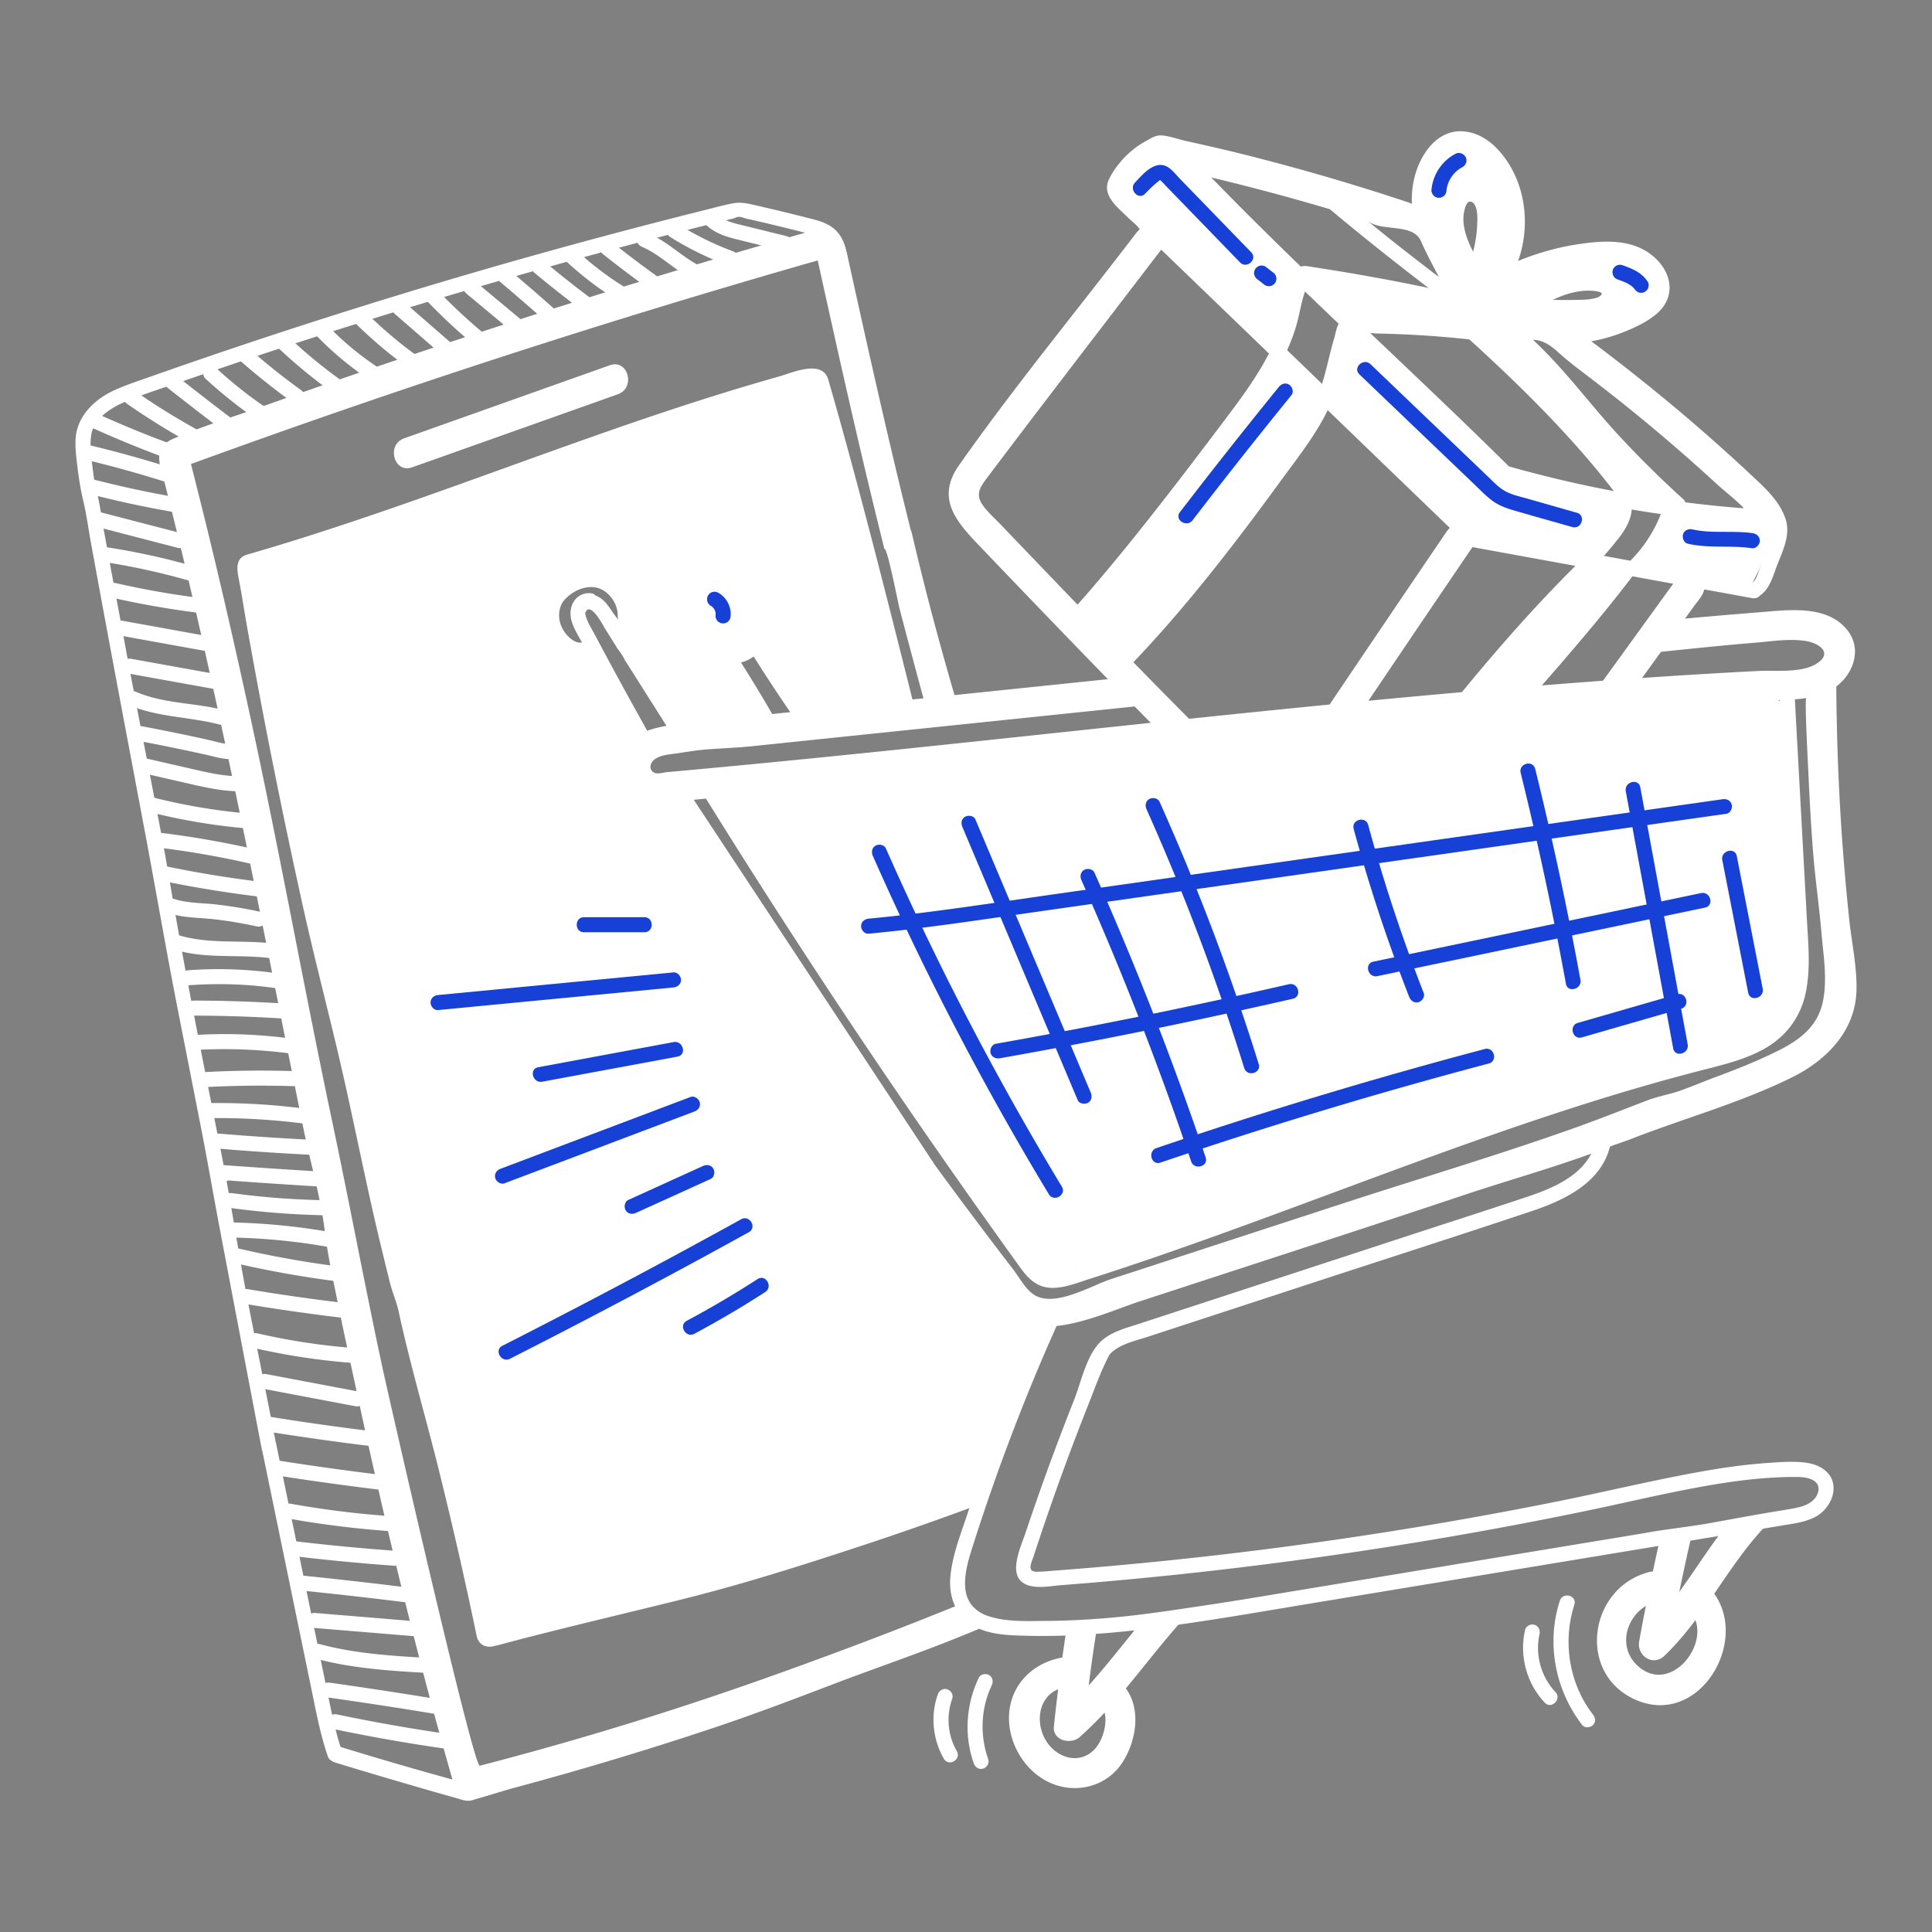<svg xmlns="http://www.w3.org/2000/svg" version="1.1" xmlns:xlink="http://www.w3.org/1999/xlink" width="512" height="512" x="0" y="0" viewBox="0 0 512 512" style="enable-background:new 0 0 512 512" xml:space="preserve" fill-rule="evenodd" class=""><rect x="0" y="0" width="512" height="512" fill="#808080" stroke="none"/><g><g fill-rule="nonzero"><path fill="#ffffff" d="M161.614 96.794c-18.168 6.453-36.337 12.905-54.505 19.359-4.802 1.705-2.733 9.41 2.12 7.687l54.504-19.358c4.801-1.706 2.733-9.411-2.119-7.688z" opacity="1" data-original="#09090a" class=""></path><path d="M194.27 66.603c-5.12-1.889-10.015-4.329-14.637-7.23-.912-.572-2.197-.194-2.727.714-.56.957-.2 2.154.714 2.727 4.916 3.086 10.148 5.626 15.591 7.633 1.01.373 2.183-.417 2.452-1.391.305-1.113-.378-2.078-1.393-2.453zM185.502 70.483c-2.472-1.24-4.673-2.915-6.895-4.544-2.311-1.695-4.655-3.236-7.314-4.33-.995-.41-2.191.443-2.451 1.391-.315 1.145.391 2.041 1.391 2.453a23.425 23.425 0 0 1 3.204 1.734c1.146.728 2.246 1.525 3.34 2.328 2.16 1.587 4.309 3.204 6.712 4.41.962.483 2.16.256 2.727-.715.517-.884.251-2.242-.714-2.727zM175.168 73.951a283.942 283.942 0 0 1-12.577-9.442c-.842-.669-1.997-.821-2.819 0-.695.696-.846 2.146 0 2.819a303.51 303.51 0 0 0 13.383 10.064c.879.624 2.218.157 2.727-.714.585-1 .167-2.103-.714-2.727zM165.099 75.813a80.918 80.918 0 0 1-12.218-9.369c-.764-.71-2.072-.814-2.819 0-.708.77-.816 2.061 0 2.819a87.963 87.963 0 0 0 13.025 9.992c.885.555 2.235.216 2.728-.715.517-.981.228-2.134-.716-2.727zM156.703 79.151a299.2 299.2 0 0 1-12.282-9.7c-.801-.665-2.045-.842-2.82 0-.675.736-.856 2.107 0 2.819a322.764 322.764 0 0 0 13.09 10.323c.838.627 2.263.163 2.727-.715.552-1.046.18-2.058-.715-2.727zM147.349 82.263a549.746 549.746 0 0 0-11.933-10.333c-.797-.671-2.049-.84-2.819 0-.679.74-.852 2.102 0 2.818a557.797 557.797 0 0 1 11.934 10.333c.778.692 2.062.824 2.818 0 .696-.759.832-2.078 0-2.818zM138.255 84.84l-11.916-9.924c-.8-.666-2.045-.842-2.82 0-.674.736-.855 2.106 0 2.819l11.917 9.924c.8.666 2.046.842 2.819 0 .676-.737.855-2.106 0-2.819zM128.688 88.751a146.328 146.328 0 0 1-12.548-11.642c-.723-.754-2.101-.782-2.819 0-.743.81-.771 2.015 0 2.818a146.18 146.18 0 0 0 12.548 11.643c.804.662 2.043.845 2.819 0 .672-.732.859-2.11 0-2.819zM120.43 91.267a2.6 2.6 0 0 0-1.04-.519l-.073-.063-.788-.685-1.573-1.368c-1.083-.94-2.165-1.88-3.247-2.822-2.132-1.851-4.262-3.704-6.395-5.557-.812-.705-2.02-.799-2.818 0-.721.722-.817 2.11 0 2.819l8.165 7.096 4.034 3.507c.849.737 1.691 1.501 2.909 1.144 1.456-.423 2.085-2.538.826-3.552zM109.616 93.641c-4.229-3.111-8.377-6.652-12.22-10.404-.747-.729-2.085-.8-2.819 0-.723.787-.797 2.04 0 2.819a122.579 122.579 0 0 0 13.027 11.027c.843.62 2.26.168 2.726-.715.551-1.039.186-2.065-.714-2.727zM99.555 96.956A78.843 78.843 0 0 1 86.6 86.039c-.747-.777-2.069-.751-2.819 0-.777.776-.748 2.04 0 2.819a83.892 83.892 0 0 0 13.763 11.539c.893.603 2.208.174 2.727-.714.573-.98.181-2.125-.716-2.727zM91.312 101.435A132.77 132.77 0 0 1 76.76 89.576c-.784-.738-2.04-.778-2.818 0-.745.744-.788 2.079 0 2.818A139.625 139.625 0 0 0 89.3 104.877c.882.619 2.217.159 2.728-.715.582-.996.167-2.107-.716-2.727zM79.736 103.343a176.143 176.143 0 0 1-13.519-10.788c-.807-.711-2.024-.795-2.819 0-.725.725-.811 2.104 0 2.819a186.27 186.27 0 0 0 14.326 11.411c.874.629 2.22.151 2.728-.716.587-1.003.16-2.095-.716-2.726zM71.088 108.432a112.204 112.204 0 0 1-13.83-10.923c-.79-.73-2.037-.782-2.819 0-.739.74-.792 2.085 0 2.818a118.782 118.782 0 0 0 14.637 11.547c.895.599 2.207.173 2.728-.716.572-.977.181-2.125-.716-2.726zM208.398 62.56l-10.96-2.695c-2.716-.668-5.721-1.23-7.734-3.33-1.778-1.856-4.594.966-2.819 2.818 2.326 2.428 5.569 3.388 8.738 4.17 3.904.965 7.81 1.921 11.715 2.879 2.492.614 3.554-3.23 1.06-3.842zM61.792 111.215a954.614 954.614 0 0 1-14.565-11.267c-.844-.665-1.995-.822-2.818 0-.692.694-.85 2.15 0 2.82a1014.989 1014.989 0 0 0 15.371 11.889c.858.651 2.229.136 2.727-.715.598-1.022.146-2.074-.715-2.727zM51.953 113.704a186.753 186.753 0 0 1-16.209-10.086c-.884-.615-2.213-.162-2.726.715-.581.992-.172 2.111.714 2.726a186.672 186.672 0 0 0 16.209 10.087c2.246 1.243 4.259-2.199 2.012-3.442zM45.84 117.85a281.647 281.647 0 0 1-19.869-8.117c-.978-.444-2.144-.281-2.726.715-.501.856-.27 2.28.714 2.728a295.833 295.833 0 0 0 20.822 8.518c1.011.369 2.182-.415 2.452-1.392.304-1.11-.377-2.081-1.393-2.452zM45.587 124.083a297.3 297.3 0 0 0-22.055-6.143c-2.494-.592-3.559 3.251-1.059 3.844a298.686 298.686 0 0 1 22.055 6.143c2.449.785 3.497-3.063 1.059-3.844zM46.674 131.789a282.831 282.831 0 0 1-21.26-4.561c-2.488-.635-3.548 3.209-1.06 3.843a282.256 282.256 0 0 0 21.261 4.561c1.059.186 2.146-.284 2.451-1.391.264-.962-.326-2.265-1.392-2.452zM48.118 141.332l-20.977-5.45c-2.484-.644-3.545 3.2-1.059 3.845l20.977 5.448c2.484.645 3.545-3.198 1.059-3.843zM51.22 150.044a184.846 184.846 0 0 0-23.253-5.061c-1.063-.161-2.143.267-2.452 1.392-.259.942.321 2.29 1.392 2.451a184.865 184.865 0 0 1 23.254 5.062c2.47.707 3.525-3.138 1.059-3.844zM53.177 158.488c-7.6-.94-15.146-2.284-22.611-3.985-2.497-.57-3.565 3.273-1.059 3.843a237.334 237.334 0 0 0 23.67 4.128c1.07.133 1.993-1.011 1.993-1.993 0-1.187-.92-1.86-1.993-1.993zM56.908 168.928l-24.75-4.476c-1.058-.191-2.15.289-2.452 1.392-.265.966.328 2.26 1.392 2.452l24.751 4.476c1.059.192 2.148-.289 2.452-1.392.265-.966-.328-2.26-1.393-2.452zM58.535 178.874l-23.779-4.284c-1.059-.19-2.15.288-2.453 1.392-.265.966.327 2.261 1.392 2.453l23.781 4.283c1.058.192 2.148-.288 2.452-1.391.265-.967-.328-2.26-1.393-2.453zM60.512 188.52c-7.979-2.359-16.716-1.836-24.426-5.158-.988-.427-2.138-.293-2.728.715-.491.84-.279 2.299.716 2.727 8.095 3.488 17.019 3.088 25.379 5.56 2.464.73 3.518-3.118 1.059-3.844zM60.828 197.181c-1.91-.038-3.87-.726-5.729-1.138a539.638 539.638 0 0 0-18.148-3.699c-2.507-.466-3.582 3.375-1.059 3.845a549.072 549.072 0 0 1 18.611 3.801c2.072.462 4.191 1.134 6.325 1.177 2.566.051 2.566-3.935 0-3.986zM63.013 205.714c-4.099-.08-8.075-1.006-12.052-1.917-4.186-.957-8.37-1.916-12.556-2.875-2.497-.571-3.563 3.272-1.059 3.845 4.346.996 8.692 1.992 13.038 2.986 4.158.951 8.346 1.865 12.629 1.947 2.566.05 2.566-3.936 0-3.986zM65.036 215.519a155.188 155.188 0 0 1-24.646-4.237c-2.487-.636-3.548 3.209-1.06 3.844a161.8 161.8 0 0 0 25.706 4.38c1.074.095 1.993-.985 1.993-1.993 0-1.158-.916-1.897-1.993-1.994zM68.547 225.297a245.118 245.118 0 0 0-26.457-4.648c-1.07-.128-1.993 1.009-1.993 1.993 0 1.184.92 1.864 1.993 1.994a235.562 235.562 0 0 1 25.398 4.504c2.495.583 3.56-3.258 1.059-3.843zM68.634 233.63a301.22 301.22 0 0 1-24.814-4.088c-2.503-.519-3.574 3.323-1.06 3.844a313.321 313.321 0 0 0 25.874 4.23c1.07.131 1.993-1.009 1.993-1.993 0-1.184-.92-1.862-1.993-1.993zM69.13 241.672a118.42 118.42 0 0 0-11.777-1.973c-3.674-.43-7.543-.308-11.095-1.427-2.453-.773-3.502 3.075-1.061 3.844 3.623 1.141 7.538 1.062 11.284 1.471 3.896.425 7.762 1.086 11.59 1.929 2.499.551 3.568-3.291 1.059-3.844zM88.739 335.502a262.335 262.335 0 0 1-25.387-4.606c-2.496-.579-3.562 3.264-1.06 3.843a272.508 272.508 0 0 0 26.447 4.75c1.07.139 1.994-1.016 1.994-1.993 0-1.192-.921-1.853-1.994-1.994zM91.333 345.314a528.985 528.985 0 0 1-25.59-3.661c-1.061-.178-2.147.28-2.452 1.393-.263.956.325 2.273 1.392 2.452a552.329 552.329 0 0 0 26.65 3.803c1.072.126 1.993-1.007 1.993-1.993 0-1.183-.919-1.866-1.993-1.994zM93.163 357.189a170.426 170.426 0 0 1-24.973-3.841c-2.497-.576-3.563 3.268-1.06 3.844a177.68 177.68 0 0 0 26.033 3.983c2.559.2 2.546-3.788 0-3.986zM95.283 368.826l-24.714-4.674c-2.507-.476-3.582 3.366-1.06 3.843 8.238 1.557 16.476 3.117 24.715 4.675 2.507.474 3.581-3.367 1.059-3.844zM99.188 379.359a705.426 705.426 0 0 1-27.199-3.827c-1.062-.17-2.144.275-2.452 1.393-.261.949.323 2.281 1.392 2.452a732.378 732.378 0 0 0 28.259 3.969c1.07.129 1.993-1.009 1.993-1.994 0-1.184-.92-1.862-1.993-1.993zM100.398 390.777a753.593 753.593 0 0 1-26.219-3.653c-1.062-.167-2.144.272-2.453 1.392-.259.948.324 2.284 1.393 2.453a788.008 788.008 0 0 0 27.279 3.794c1.071.131 1.993-1.009 1.993-1.993 0-1.185-.919-1.862-1.993-1.993zM103.616 401.807a248.473 248.473 0 0 1-26.611-3.306c-1.058-.191-2.147.287-2.451 1.391-.265.966.327 2.261 1.392 2.452a258.666 258.666 0 0 0 27.67 3.449c2.561.18 2.55-3.808 0-3.986zM104.413 410.951a571.593 571.593 0 0 1-26.125-2.496c-1.07-.127-1.993 1.007-1.993 1.993 0 1.184.92 1.865 1.993 1.993a568.775 568.775 0 0 0 26.125 2.496c2.56.186 2.548-3.802 0-3.986zM109.424 420.884a1219.87 1219.87 0 0 0-30.147-3.427c-1.072-.109-1.993.993-1.993 1.993 0 1.167.918 1.884 1.993 1.993a1224.716 1224.716 0 0 1 30.147 3.428c1.069.135 1.993-1.014 1.993-1.994 0-1.189-.92-1.858-1.993-1.993zM111.26 429.753l-27.749-2.297c-2.556-.211-2.543 3.776 0 3.986l27.749 2.297c2.556.212 2.542-3.776 0-3.986zM113.508 439.375c-9.647-.551-19.336-1.132-28.71-3.645-2.48-.665-3.539 3.179-1.059 3.844 9.707 2.604 19.778 3.218 29.769 3.788 2.563.146 2.554-3.841 0-3.987zM116.607 450.401a1274.806 1274.806 0 0 0-29.169-4.47c-1.064-.15-2.14.26-2.451 1.393-.257.933.319 2.3 1.392 2.451a1270.04 1270.04 0 0 1 29.168 4.469c1.061.176 2.145-.277 2.452-1.391.262-.954-.324-2.276-1.392-2.452zM119.821 459.685a473.409 473.409 0 0 1-30.569-5.355c-2.504-.523-3.574 3.319-1.06 3.844a473.554 473.554 0 0 0 30.57 5.354c1.064.151 2.14-.26 2.451-1.391.256-.935-.32-2.301-1.392-2.452zM73.047 250.13c-8.482-1.176-17.319.232-25.605-2.267-2.462-.742-3.514 3.105-1.06 3.844 8.353 2.519 17.085 1.086 25.606 2.267 1.065.149 2.14-.258 2.452-1.391.256-.932-.319-2.304-1.393-2.453zM74.397 258.071c-8.156-1.209-16.383-1.557-24.608-.934-2.543.192-2.564 4.181 0 3.986 7.848-.593 15.76-.363 23.549.791 1.064.158 2.142-.264 2.452-1.391.258-.939-.321-2.294-1.393-2.452zM75.703 265.978a393.75 393.75 0 0 0-24.294-.817c-2.565-.007-2.569 3.98 0 3.987a393.75 393.75 0 0 1 24.294.816c2.562.165 2.551-3.821 0-3.986zM76.923 275.201a132.956 132.956 0 0 0-24.08-.99c-2.554.128-2.569 4.114 0 3.987 8.042-.4 16.097-.068 24.08.989 1.069.143 1.993-1.017 1.993-1.993 0-1.194-.921-1.851-1.993-1.993zM77.543 283.852a278.796 278.796 0 0 0-22.858.24c-2.554.132-2.569 4.119 0 3.987a278.35 278.35 0 0 1 22.858-.241c2.567.079 2.564-3.907 0-3.986zM80.997 293.839a177.66 177.66 0 0 0-24.687-1.518c-2.564.021-2.57 4.008 0 3.987 8.256-.069 16.502.438 24.687 1.517 1.07.142 1.993-1.017 1.993-1.993 0-1.194-.92-1.851-1.993-1.993zM82.841 302.068a705.768 705.768 0 0 1-24.708-1.64c-2.556-.216-2.541 3.771 0 3.986a703.346 703.346 0 0 0 24.708 1.64c2.564.126 2.557-3.861 0-3.986zM83.886 310.416a2040.28 2040.28 0 0 1-24.715-1.656c-2.065-.15-2.585 2.734-1.007 3.713l.431.268c.667.414 1.314.377 1.834.093 7.816.567 15.634 1.091 23.457 1.569 2.562.155 2.553-3.832 0-3.987zM86.321 318.076c-8.285-.142-16.566-.749-24.777-1.878-1.065-.147-2.14.258-2.452 1.392-.256.93.318 2.304 1.392 2.453 8.57 1.178 17.187 1.872 25.837 2.019 2.567.044 2.568-3.943 0-3.986zM88.678 326.722a170.824 170.824 0 0 0-26.454-2.74c-2.566-.064-2.565 3.923 0 3.987 8.523.21 17.007 1.066 25.394 2.597 2.508.457 3.584-3.384 1.06-3.844z" fill="#ffffff" opacity="1" data-original="#000000" class=""></path><path fill="#ffffff" d="M202.101 190.432c-1.067-2.377-2.863-4.856-3.916-6.913-2.139-4.178-4.828-8.033-7.149-12.108a8.301 8.301 0 0 1-1.206.095c-2.433 0-4.918-.252-7.421-.553-4.842.652-9.753.723-14.644.412 4.16 7.102 8.326 14.202 12.534 21.278.281.473.473.941.599 1.403a89.387 89.387 0 0 1 3.181-.166c6.097-.234 12.784-.043 18.76-1.286-.147-.701-.407-1.427-.738-2.162z" opacity="1" data-original="#ff9900" class=""></path><path fill="#ffffff" d="M255.175 327.561c-7.875-12.314-17.32-23.483-26.019-35.175-8.77-11.789-14.346-25.543-23.089-37.402-10.229-13.871-19.291-28.651-29.328-42.674-.096-.133-.174-.278-.257-.417-4.28-.484-7.693-4.704-7.693-8.908 0-2.485.789-4.261 2.05-5.557a4090.93 4090.93 0 0 1-12.984-22.046 7.945 7.945 0 0 1-2.898-1.028c-2.687.256-5.446-.539-7.777-2.822-1.364-1.337-2.246-2.753-2.737-4.188-1.611-2.341-2.178-5.43-.976-9.161 1.387-4.302 4.828-6.654 8.636-7.257 1.239-.834 2.761-1.383 4.567-1.503 8.96-.594 25-2.814 34.621 2.292l.125.013c4.001.551 5.973 3.363 6.327 6.584.273.589.523 1.199.723 1.857.511 1.68.441 3.369-.048 4.916 2.235 4.168 4.977 8.022 7.233 12.175 1.404 2.587 2.591 5.314 3.989 7.912.5.265.983.655 1.425 1.215.936 1.184 1.845 2.389 2.781 3.574l-.032.023c.086.1.167.203.251.305.184.086.37.171.563.219 1.691.418 4.505-.651 6.25-.879 5.76-.755 11.508-1.196 17.207-2.292.379-.446.632-.983.676-1.661.213-3.265-1.705-6.611-2.812-9.582-2.262-6.071-4.331-12.215-6.117-18.444-1.805-6.297-2.549-12.778-4.266-19.075a3307.62 3307.62 0 0 0-3.179-11.292 3289.053 3289.053 0 0 0-6.214-21.609c-.597-2.048-2.804-3.389-4.903-2.783a1851.74 1851.74 0 0 0-139.842 46.448c-1.477.557-2.295 1.685-2.578 2.923-1.392.814-2.399 2.342-2.042 4.342 5.131 28.754 11.247 57.307 17.865 85.753-.934 1.339-1.324 3.091-.744 5.151l28.785 102.136c-.513-.048-1.027-.087-1.543-.162 1.61 6.348 3.22 12.696 4.818 19.046l15.234 60.527c.517 2.052 2.872 3.397 4.904 2.785l37.997-11.458c4.944-1.491 9.893-2.966 14.834-4.465 4.812.34 9.538-1.284 14.092-3.157 19.27-4.679 38.123-10.791 56.488-18.185.22-.611.44-1.218.661-1.823 3.717-10.154 8.572-19.788 13.175-29.551 2.004-4.252 2.886-8.808 3.75-13.376-10.264-4.3-16.136-13.175-21.949-22.264z" opacity="1" data-original="#ff9900" class=""></path><path d="M189.601 412.403c-6.207 1.912-12.464 3.657-18.738 5.331-12.539 3.342-25.161 6.355-37.704 9.683 1.287-.347-5.682-26.265-6.122-28.011-3.701-14.654-7.56-29.269-11.433-43.878-4.161-15.687-8.381-31.373-11.778-47.246-1.423-6.649-2.297-13.459-3.965-20.044-2.334-9.217-4.556-18.391-6.762-27.624-6.975-29.184-12.996-58.64-18.394-88.159a1796.235 1796.235 0 0 1-3.351-18.906c47.7-14.112 93.441-34.188 141.474-47.238.61-.142 8.973 33.181 9.667 35.874 1.767 6.859 3.648 13.699 5.39 20.555 2.169 8.536 4.38 17.058 6.616 25.571 2.666-.433 5.374-.643 7.812-.934-1.113-4.435-2.224-8.871-3.34-13.306-3.349-13.323-6.743-26.644-10.251-39.936-2.96-11.213-6.009-22.402-9.223-33.544-1.58-5.473-9.687-1.757-13.042-.814a599.765 599.765 0 0 0-17.944 5.358c-11.906 3.747-23.71 7.813-35.472 11.988-23.532 8.349-46.914 17.142-70.709 24.727a629.37 629.37 0 0 1-16.843 5.126c-3.1.895-2.742 3.795-2.24 6.318.824 4.145 1.435 8.343 2.173 12.505a1783.77 1783.77 0 0 0 15.049 75.264c3.29 14.793 7.219 29.436 10.552 44.219 3.275 14.525 6.149 29.128 9.615 43.613.885 3.697 1.788 7.389 2.712 11.076.64 2.559 1.743 5.007 2.299 7.585 3.049 14.115 7.168 27.985 10.649 42.009a1175.132 1175.132 0 0 1 10.025 43.977c.555 2.672 2.987 3.305 4.988 2.572.188-.025.374-.042.571-.094 16.424-4.424 33.007-8.221 49.508-12.342 15.832-3.956 31.415-8.924 46.91-14.026a875.746 875.746 0 0 0 29.63-10.365 181.58 181.58 0 0 1 2.269-6.535c.244-.666.504-1.323.757-1.984-1.823.659-3.105 1.116-3.493 1.263-22.323 8.387-45.192 13.39-67.862 20.372z" fill="#ffffff" opacity="1" data-original="#000000" class=""></path><path d="M90.249 462.962c-1.422-4.457-2.363-9.043-3.306-13.623l-3.355-16.263c-2.201-10.681-4.404-21.361-6.606-32.042l-3.804-18.447c-.023-.111-.059-.205-.094-.3-2.451-12.795-5.105-25.548-7.587-38.335-2.432-12.537-4.248-25.19-6.729-37.711-4.601-23.217-9.34-46.41-13.293-69.748-.888-5.247-1.785-10.491-2.779-15.717-2.452-12.905-4.994-25.793-7.456-38.698-.542-2.837-1.079-5.676-1.611-8.515-1.282-7.123-2.658-14.232-3.968-21.35-.659-3.576-1.314-7.154-1.965-10.733-.641-3.524-1.109-7.131-1.904-10.621-.302-1.325-.645-2.606-.856-3.962a108.372 108.372 0 0 1-.593-4.545c-.294-2.581-.597-5.222-.032-7.774 1.091-3.898 5.044-6.476 8.67-8.012 5.426-2.3 11.145-4.038 16.711-5.966a1627.355 1627.355 0 0 1 143.26-42.365c.437-.109.879-.193 1.314-.308.427-.115.84-.356 1.268-.436.754-.142 1.547.281 2.265.443.99.224 1.978.449 2.967.678a548.802 548.802 0 0 1 12.578 3.066 2418.99 2418.99 0 0 0-44.969 13.332 2432.838 2432.838 0 0 0-100.083 33.142c-4.34 1.542-8.724 2.951-13.059 4.501a142.9 142.9 0 0 0-6.338 2.416c-1.8.741-4.028 1.386-5.441 2.787-2.589 2.565-.508 7.371.226 10.261 1.081 4.257 2.143 8.52 3.188 12.787 2.088 8.531 4.104 17.08 6.062 25.641 3.916 17.122 7.597 34.296 11.15 51.497 3.72 18.014 7.293 36.059 10.9 54.096a6227.642 6227.642 0 0 0 5.514 27.319c1.805 8.822 4.469 17.818 5.575 26.748.618 4.998 1.548 9.815 2.564 14.727.75 3.628 1.475 7.262 2.24 10.887 1.494 7.066 3.047 14.12 4.56 21.18a2099.797 2099.797 0 0 0 5.34 23.918c5.751 25.049 12.044 49.974 19.133 74.68a1049.12 1049.12 0 0 1-29.657-8.635zm164.995-38.164c-1.135.471-2.263.953-3.402 1.412a1141.979 1141.979 0 0 1-25.775 10.044 1340.22 1340.22 0 0 1-22.814 8.341 899.916 899.916 0 0 1-31.588 10.581 908.89 908.89 0 0 1-44.513 12.761c-1.729.447-24.172-97.846-26.084-106.81-4.544-21.308-8.553-42.738-13.062-64.071-7.094-33.562-13.168-67.275-20.332-100.843-5.233-24.517-10.841-48.952-17.07-73.235a2430.562 2430.562 0 0 1 166.103-53.96c5.629 25.546 11.315 51.099 17.67 76.475l.082.011c.77.083 3.55 14.337 3.948 15.855a3097.603 3097.603 0 0 0 6.84 25.647c2.738-.354 5.475-.705 8.214-1.061-.211-.726-.416-1.454-.63-2.179-1.53-5.182-2.969-10.388-4.396-15.599a767.09 767.09 0 0 1-6.787-26.868 4.168 4.168 0 0 0-.309-.885 1836.959 1836.959 0 0 1-6.421-26.695 3331.484 3331.484 0 0 1-7.273-32.111c-.713-3.214-1.425-6.428-2.133-9.643l-1.064-4.822c-1.177-5.341-3.41-7.598-8.799-8.99a584.264 584.264 0 0 0-7.041-1.772 488.362 488.362 0 0 0-6.244-1.486c-1.043-.241-2.085-.48-3.128-.718-1.669-.377-3.245-.614-4.954-.297-2.484.456-4.932 1.15-7.38 1.76a1662.224 1662.224 0 0 0-37.605 9.866 1565.386 1565.386 0 0 0-28.344 8.074A1626.86 1626.86 0 0 0 39.5 99.95c-3.125 1.104-6.299 2.134-9.314 3.521-5.048 2.322-9.627 6.678-10.12 12.476-.182 2.136.049 4.282.291 6.405.391 3.448.88 6.916 1.693 10.293.829 3.441 1.292 7.01 1.925 10.494 1.3 7.153 2.615 14.302 3.941 21.448a9628.677 9628.677 0 0 0 4.004 21.436 24571.56 24571.56 0 0 0 4.035 21.431l2.524 13.394c2.937 15.616 5.602 31.254 8.667 46.845l6.031 30.69.006.029c1.763 8.972 3.309 17.982 5.011 26.966 3.718 19.606 7.45 39.207 11.206 58.805.032.165.079.313.137.447 4.37 21.195 8.74 42.39 13.112 63.584 1.202 5.835 2.304 11.717 4.267 17.356.176.507.566.846 1.048 1.1.193.157.423.287.706.374a1555.755 1555.755 0 0 0 32.272 9.477c1.43.404 2.748.99 4.229.542.873-.263 1.739-.517 2.614-.766 2.895-.825 5.806-1.792 8.741-2.579a904.288 904.288 0 0 0 53.686-16.193c10.453-3.511 20.751-7.457 31.057-11.377 10.051-3.822 20.226-7.312 30.229-11.252a429.205 429.205 0 0 0 11.524-4.754c-3.044-.017-6.59-2.45-7.778-5.344z" fill="#ffffff" opacity="1" data-original="#000000" class=""></path><path fill="#ffffff" d="M473.151 187.266c-.015-.023-.023-.045-.038-.066a2.067 2.067 0 0 0-.097-.14 1.398 1.398 0 0 1-.078-.103c-.008-.008-.007-.01-.016-.019a7.344 7.344 0 0 0-.542-.56 8.659 8.659 0 0 0-.318-.283c-.009-.008-.021-.016-.031-.023-.343-.229-.128-.1 0 0l.098.064c-.224-.147-.435-.318-.66-.467a16.93 16.93 0 0 0-1.428-.833c-1.143-.6-2.343-1.094-3.518-1.636-71.612 5.138-143.346 9.455-214.874 15.63a582.804 582.804 0 0 1-21.375 2.907c-6.921.818-13.856 1.364-20.709 2.656-3.392.638-6.805 1.346-10.238 1.863a93.87 93.87 0 0 1-9.128 2.034c-.214.677-.147 1.459.371 2.259l47.396 73.377 23.699 36.688c4.5 6.966 11.318 22.723 22.109 16.73.595-.332.982-.769 1.212-1.25 36.506-9.492 71.183-24.49 106.626-37.18 17.897-6.407 36.017-12.107 54.566-16.314 15.298-3.468 31.329-9.937 30.959-28.211-.449-22.109-2.855-44.36-4.452-66.444.19-.204.339-.436.466-.679zM196.56 161.12c-.376-1.876-.929-3.864-1.938-5.51-1.003-1.638-2.512-2.893-4.436-3.235-2.127-.38-4.412-.15-6.564-.136l-15.538.103a9.56 9.56 0 0 0-1.105-.571c-.984-.434-2.14-.288-2.727.715-.495.847-.275 2.29.716 2.727 4.873 2.148 4.547 8.236 4.193 12.681-.11 1.394 1.357 2.138 2.524 1.923a63.839 63.839 0 0 1 13.43-1.037c2.207.061 4.417.227 6.605.522 2.111.285 4.413.324 5.174-2.129.572-1.846.034-4.219-.334-6.053z" opacity="1" data-original="#ff9900" class=""></path><path fill="#1640d6" d="M192.87 159.672a6.35 6.35 0 0 0-2.505-2.585 2.08 2.08 0 0 0-1.536-.2c-.462.126-.963.484-1.191.916-.496.939-.257 2.183.716 2.726.092.052.177.118.266.175.197.168.379.351.545.549.107.163.203.332.29.506.079.219.141.445.187.674.017.263.02.527-.01.79-.054.475.262 1.088.584 1.41.345.345.912.606 1.409.583.516-.022 1.05-.192 1.41-.583l.311-.403c.18-.311.271-.646.272-1.007.139-1.218-.195-2.471-.748-3.551z" opacity="1" data-original="#ffffff" class=""></path><path d="M480.85 397.209c-1.684 1.939-4.607 2.38-6.997 2.788-.929.158-1.859.307-2.788.461-6.032.988-12.036 2.126-18.053 3.205-5.748 1.031-11.582 1.571-17.321 2.646-7.697 1.272-15.395 2.546-23.092 3.82l-4.619.762-75.069 12.417c-4.686.775-9.526 1.54-14.282 2.248-7.633 1.136-15.282 2.319-22.966 3.039-6.15.574-12.324.934-18.502.966-5.072.026-10.686.335-15.545-1.385-2.064-.73-3.844-2.051-4.877-4.006-1.094-2.068-1.123-4.57-.845-6.84.3-2.453 1.029-4.85 1.773-7.199a555.939 555.939 0 0 1 15.717-43.309 543.03 543.03 0 0 1 6.623-15.422c7.788-.839 16.416-4.696 22.101-6.549l46.704-15.238a5869.088 5869.088 0 0 0 39.392-12.992c11.062-3.696 22.491-6.899 33.497-10.895-3.129 6.112-10.35 9.211-16.667 11.334-9.554 3.21-19.159 6.276-28.74 9.41l-58.089 19.007c-5.351 1.752-10.704 3.502-16.056 5.253-3.746 1.227-8.2 2.279-10.95 5.318-3.414 3.771-4.8 10.535-6.647 15.195a681.551 681.551 0 0 0-12.806 35.067c-1.37 4.092-5.412 12.354 1.28 13.967 2.648.638 5.692.001 8.36-.205a1099.424 1099.424 0 0 0 27.975-2.52 1117.83 1117.83 0 0 0 37.391-4.497 1099.06 1099.06 0 0 0 73.647-12.665c12.217-2.531 24.362-5.552 36.705-7.429 6.036-.918 12.154-1.534 18.266-1.552 1.808-.006 4.098.017 5.601 1.188 1.564 1.219 1.023 3.294-.121 4.612zm-35.828 24.665a677.693 677.693 0 0 1 2.942-13.576l7.422-1.227c-3.573 4.845-6.835 9.932-10.364 14.803zm-10.033 20.381c-6.385-4.606-4.607-13.118 1.187-16.679a648.68 648.68 0 0 0-1.779 9.364c-.691 3.809 3.622 6.778 6.663 3.88 3.056-2.914 5.734-6.125 8.246-9.467 2.796 7.6-6.464 18.568-14.317 12.902zm-146.471 4.404c.559-4.419 1.175-8.83 1.862-13.235.022-.144.015-.278.024-.419 3.419-.247 6.834-.564 10.244-.942-3.995 4.912-7.902 9.9-12.13 14.596zm2.502 15.708c-2.268 3.547-6.435 4.571-10.17 2.472-6.644-3.736-7.29-14.34-.43-17.167a480.783 480.783 0 0 0-1.13 9.873c-.384 3.716 4.473 4.876 6.805 2.818 2.33-2.055 4.52-4.238 6.624-6.497.733 2.742-.325 6.354-1.699 8.501zm-17.509-119.608c-.024-.019-.05-.04-.075-.058-1.973-1.598-3.45-4.37-4.993-6.375a1355.385 1355.385 0 0 1-20.614-27.481l-6.559-9.934-52.797-79.964c-1.54-2.334-3.081-4.668-4.623-7.001 1.081-.1 2.16-.204 3.24-.304a2145.239 2145.239 0 0 0 50.384 77.391 2128.17 2128.17 0 0 0 26.556 38.033c2.255 3.158 4.491 6.335 6.795 9.456 2.058 2.787 4.446 4.775 8.076 4.78 3.293.005 6.54-1.317 9.63-2.304a787.444 787.444 0 0 0 10.897-3.569c28.841-9.663 57.159-20.795 85.787-31.057 14.209-5.093 28.5-9.974 42.949-14.346a561.565 561.565 0 0 1 21.792-6.135c5.965-1.546 12.123-2.888 17.553-5.919 5.538-3.087 9.425-8.034 10.879-14.233 1.533-6.532.825-13.37.463-19.992l-2.633-48.129-.563-10.283a38.508 38.508 0 0 0 3.044-.351c-.519.079.468 18.15.542 19.85.287 6.749.682 13.494 1.186 20.231.557 7.417 1.645 14.781 2.281 22.19.506 5.865 1.548 11.882.459 17.744-1.297 6.972-6.143 10.58-12.209 13.584-5.385 2.665-10.977 4.877-16.606 6.965-3.046 1.129-6.031 2.419-9.095 3.497-2.846 1-5.84 1.481-8.632 2.546-6.249 2.381-12.45 4.86-18.751 7.11-12.614 4.504-25.377 8.576-38.145 12.616-7.905 2.502-15.814 4.99-23.697 7.561l-41.097 13.407c-6.789 2.216-13.568 4.46-20.368 6.641-5.397 1.73-15.615 8.102-21.056 3.833zm-73.765-132.304c24.13-2.323 48.24-4.866 72.346-7.43 47.549-5.059 95.099-10.201 142.778-13.902a2101.277 2101.277 0 0 1 36.257-2.508c5.884-.354 11.769-.68 17.657-.975.953-.048 1.921-.08 2.895-.112l2.476 45.25c.405 7.408 1.003 14.835 1.155 22.252.124 6.049-.375 12.747-4.627 17.461-3.881 4.3-9.567 6.274-14.998 7.788-6.721 1.873-13.502 3.512-20.21 5.436-14.158 4.062-28.156 8.665-42.057 13.53-28.019 9.807-55.65 20.68-83.682 30.451a898.25 898.25 0 0 1-20.965 7.042c-3.104.997-6.56 2.581-9.87 2.578-3.434-.003-5.104-3.452-6.87-5.903a2140.434 2140.434 0 0 1-76.103-113.129c-1.474-2.349-2.939-4.704-4.403-7.057 2.741-.256 5.481-.508 8.221-.772zm-37.293-33.262c-1.628-3.01-3.243-6.025-4.846-9.049-.778-1.467-1.753-2.953-2.268-4.539-.133-.41-.261-.871-.232-1.314.027-.018.053-.047.081-.068.11-.082.174-.408.333-.537 1.614-1.29 4.384 4.242 5.059 5.308a454.402 454.402 0 0 1 2.067 3.29c.347.51.659 1.041.954 1.582.842 1.061 1.642 2.17 2.149 3.424.039.014.07.036.11.05l.965 1.527 9.793 15.481c-1.74.322-3.447.729-5.103 1.299a1288.252 1288.252 0 0 1-9.062-16.454zM151 169.049c-1.203-1.068-2.129-2.464-2.56-4.015-.573-2.057-.26-4.494 1.207-6.119 2.566-2.843 7.282-4.655 10.703-2.146a8.355 8.355 0 0 1 2.72 3.369 7.87 7.87 0 0 1 .585 2.068c.106.751-.014 1.527.171 2.264-.141-.563-.867-1.318-1.186-1.799a57.864 57.864 0 0 0-1.446-2.089c-.892-1.22-1.99-2.273-3.385-2.761-.242-.289-.559-.502-.941-.562-1.781-.282-3.528.399-4.605 1.864-.839 1.14-1.178 2.611-1.054 4.022.129 1.47.729 2.858 1.403 4.17a70.962 70.962 0 0 0 1.63 2.945c-1.174.226-2.346-.419-3.242-1.211zm29.543-13.32c3.313-.03 7.434-.802 10.634.012 4.261 1.083 5.236 7.655 3.567 11.467-7.729.329-15.465.36-23.201.37.765-4.078.281-8.132-2.006-11.749zm18.516 18.702c.232-.145.448-.307.658-.473a439.422 439.422 0 0 0 9.715 14.772l-4.793.497c-2.633-4.626-5.429-9.157-8.261-13.662a9.932 9.932 0 0 0 2.681-1.134zm-17.673 17.215c-.155.017-.307.04-.461.058l-10.217-16.152c4.028-.004 8.054-.007 12.08-.052 2.831-.031 6.068.526 9.188.547 2.838 4.505 5.657 9.023 8.328 13.629-6.306.652-12.622 1.236-18.918 1.97zm302.245 198c-1.858-1.526-4.26-2.028-6.607-2.18-2.871-.187-5.806.035-8.67.238-6.379.45-12.72 1.387-19.006 2.546-12.452 2.295-24.774 5.274-37.189 7.76a1104.49 1104.49 0 0 1-37.485 6.831 1092.176 1092.176 0 0 1-94.993 11.375c-1.359.103-2.723.244-4.086.291-.675.023-2.037.151-2.386-.617-.416-.913.433-2.61.708-3.455a682.907 682.907 0 0 1 14.478-40.132c1.767-4.458 3.396-9.136 5.683-13.394 2.47-2.676 6.799-3.572 10.075-4.643l14.64-4.79 29.281-9.582c19.269-6.304 38.584-12.486 57.811-18.92 8.626-2.886 18.384-7.485 20.766-17.118.324-.127.654-.246.978-.376a107.58 107.58 0 0 0 5.069-1.812c13.953-5.427 28.745-9.477 42.283-16.201 9.184-4.562 16.764-12.35 17.009-23.103.14-6.171-1.269-12.536-1.92-18.667a628.733 628.733 0 0 1-1.835-20.559c-.993-13.711-1.502-27.447-1.601-41.193 4.7-3.608 6.976-10.247 2.65-15.298-5.545-6.475-15.801-4.953-23.242-4.37-7.649.6-15.295 1.273-22.939 1.973-2 3.685-5.028 6.828-8.612 9.075 5.407-.564 10.814-1.124 16.223-1.669 4.786-.483 9.574-.943 14.368-1.328 4.394-.355 9.165-1.168 13.561-.442 3.617.6 7.21 3.275 2.654 6.057-4.071 2.485-10.861 1.636-15.458 1.874a1878.35 1878.35 0 0 0-31.376 1.899c-41.823 2.871-83.545 7.015-125.232 11.394-23.46 2.467-46.909 5.009-70.372 7.444a5444.336 5444.336 0 0 1-34.223 3.455c-5.868.572-11.737 1.132-17.608 1.676-2.262.21-4.523.42-6.786.626-1.172.107-2.345.212-3.518.315-1.007.089-2.108.528-3.114.24a1.705 1.705 0 0 1-1.054-.891c-.584-1.214.368-2.478 1.39-3.046 1.741-.97 4.005-1.052 5.94-1.354 2.472-.381 4.962-.778 7.457-.972 3.792-.296 7.598-.423 11.384-.789l31.526-3.275 63.053-6.547c5.027-.521 10.054-1.042 15.081-1.566-4.335-1.184-8.094-3.599-11.004-6.829l-55.307 5.742-28.162 2.924a434.318 434.318 0 0 1-11.658-17.759c1.399-3.259 1.435-7.444.99-10.572-.773-5.422-3.943-10.638-9.613-11.846-5.4-1.15-11.532-.342-17.008-.294-8.894.082-19.258-1.37-27.706 2.15-7.119 2.965-10.562 10.876-7.627 18.012 2.749 6.686 9.356 12.324 16.644 9.241.122-.051 4.789 8.807 5.233 9.615a1195.64 1195.64 0 0 0 2.677 4.846c.447.808.896 1.613 1.345 2.419.384.688.871 1.211.279 1.889-.899 1.031-1.897 1.884-2.455 3.158-1.764 4.026-.772 9.211 3.054 11.672 1.905 1.226 4.033 1.67 6.218 1.772.09.231.191.463.334.699a1372.93 1372.93 0 0 0 44.505 68.815 1393.633 1393.633 0 0 0 23.635 33.219 1388.396 1388.396 0 0 0 12.055 16.187c2.336 3.09 4.928 6.328 7.294 9.526 2.093 2.83 3.876 6.614 6.938 8.525.602.376 6.201 2.852 6.591 1.97-4.647 10.507-9.001 21.144-13 31.916a557.33 557.33 0 0 0-6.296 17.886c-1.774 5.33-3.933 10.778-4.476 16.409-.491 5.079 1.172 10.132 5.671 12.905 4.339 2.673 9.812 2.762 14.746 2.88 3.366.08 6.729.049 10.089-.065a551.674 551.674 0 0 0-.85 5.823c-6.887 1.19-12.652 6.005-13.894 13.223-1.358 7.9 3.213 16.522 10.468 19.881 6.945 3.216 15.217 1.159 19.404-5.359 3.608-5.615 4.972-13.994.854-19.56 4.677-5.594 9.111-11.411 13.937-16.883 12.083-1.711 24.114-3.814 36.153-5.804l38.516-6.371 52.53-8.688a747.42 747.42 0 0 0-1.463 6.766 4.385 4.385 0 0 0-.939.135c-16.261 4.134-19.41 27.479-3.099 34.079 16.339 6.612 29.512-15.364 20.311-28.341 4.069-5.929 8.038-11.938 12.923-17.226l6.09-1.008c2.679-.442 5.403-.846 7.827-2.146 4.337-2.329 6.889-8.698 2.49-12.313z" fill="#ffffff" opacity="1" data-original="#000000" class=""></path><path fill="#1640d6" d="M281.394 314.468a795.357 795.357 0 0 1-37.377-69.455 797.032 797.032 0 0 1-9.257-20.185c-.436-.986-1.873-1.215-2.727-.716-1.016.594-1.153 1.739-.715 2.727a795.58 795.58 0 0 0 35.418 70.475 806.176 806.176 0 0 0 11.216 19.167c1.324 2.194 4.772.191 3.442-2.013zM289.042 289.517l-23.782-56.326-6.767-16.027c-.418-.992-1.883-1.208-2.727-.715-1.027.6-1.135 1.731-.715 2.727l23.782 56.326 6.766 16.028c.419.992 1.884 1.207 2.727.714 1.028-.6 1.136-1.73.716-2.727zM319.507 306.719a869.455 869.455 0 0 0-22.37-59.06 904.373 904.373 0 0 0-7.099-16.406c-.437-.983-1.871-1.214-2.727-.714-1.014.592-1.154 1.739-.715 2.727a860.835 860.835 0 0 1 29.066 74.512c.818 2.418 4.67 1.38 3.845-1.059z" opacity="1" data-original="#ffffff" class=""></path><path fill="#1640d6" d="M458.91 213.203c-.315-1.147-1.381-1.545-2.452-1.392-29.552 4.2-59.105 8.401-88.656 12.603l-52.23 7.424c-.596-1.459-1.189-2.918-1.796-4.372a638.574 638.574 0 0 0-6.483-14.995c-.44-.983-1.87-1.217-2.727-.715-1.011.591-1.157 1.74-.716 2.727a612.366 612.366 0 0 1 7.677 17.929c-10.63 1.512-21.259 3.024-31.89 4.534-16.451 2.339-32.894 4.95-49.443 6.508-1.071.099-1.993.843-1.993 1.993 0 .999.915 2.094 1.993 1.993 14.844-1.397 29.592-3.677 44.347-5.774l38.518-5.477a613.322 613.322 0 0 1 10.681 28.62 1545.633 1545.633 0 0 1-42.64 8.664 1571.828 1571.828 0 0 1-17.191 3.134c-1.061.187-1.658 1.483-1.392 2.452.307 1.119 1.388 1.579 2.451 1.392a1546.256 1546.256 0 0 0 60.078-11.841 627.556 627.556 0 0 1 4.682 14.418c.76 2.443 4.609 1.4 3.844-1.059a616.018 616.018 0 0 0-4.624-14.228c4.562-1.006 9.123-2.018 13.677-3.066 2.498-.574 1.441-4.419-1.061-3.844a1604.141 1604.141 0 0 1-13.903 3.125 619.744 619.744 0 0 0-10.558-28.341l1.766-.251 88.902-12.637 49.747-7.072c1.067-.152 1.651-1.509 1.392-2.452z" opacity="1" data-original="#ffffff" class=""></path><path fill="#1640d6" d="m450.79 236.681-67.665 14.153-19.16 4.008c-2.509.524-1.448 4.368 1.06 3.844l67.665-14.153 19.159-4.008c2.51-.525 1.449-4.368-1.059-3.844zM393.477 278a1320.604 1320.604 0 0 0-87.004 26.257c-2.416.82-1.378 4.672 1.061 3.844a1320.878 1320.878 0 0 1 87.003-26.257c2.477-.656 1.427-4.502-1.06-3.844zM444.445 263.496l-26.298 7.581c-2.459.709-1.414 4.558 1.06 3.845l26.298-7.583c2.46-.708 1.414-4.557-1.06-3.843z" opacity="1" data-original="#ffffff" class=""></path><path fill="#1640d6" d="M418.829 259.641a933.038 933.038 0 0 0-11.986-55.871c-.615-2.489-4.46-1.435-3.844 1.06a932.225 932.225 0 0 1 11.986 55.87c.46 2.52 4.302 1.453 3.844-1.059zM447.252 276.753l-9.757-52.917-2.801-15.189c-.463-2.519-4.306-1.452-3.843 1.061l9.756 52.915 2.801 15.19c.464 2.519 4.307 1.452 3.844-1.06zM467.131 262.018l-6.86-35.129c-.491-2.516-4.334-1.45-3.844 1.059l6.86 35.129c.491 2.516 4.334 1.452 3.844-1.059zM377.296 263.137a431.253 431.253 0 0 1-14.711-44.513c-.671-2.473-4.518-1.424-3.844 1.06a431.32 431.32 0 0 0 14.712 44.512c.392 1.002 1.335 1.699 2.451 1.392.956-.262 1.787-1.443 1.392-2.451z" opacity="1" data-original="#ffffff" class=""></path><path d="M262.11 443.903c-.871-.509-2.261-.26-2.727.715-3.384 7.068-3.952 15.288-1.328 22.703.358 1.014 1.36 1.691 2.451 1.392.982-.271 1.753-1.433 1.392-2.452-2.257-6.379-2.008-13.502.926-19.631.466-.97.268-2.153-.714-2.727zM253.566 464.069c-2.462-4.278-2.844-9.344-1.202-13.959.36-1.014-.408-2.182-1.393-2.453-1.102-.302-2.088.375-2.45 1.394-1.982 5.57-1.34 11.918 1.602 17.03 1.28 2.223 4.726.217 3.443-2.012zM422.144 454.352c-6.335-8.13-8.099-19.343-4.924-29.088.797-2.446-3.051-3.492-3.844-1.06-3.651 11.204-1.259 23.717 5.95 32.967.661.85 2.123.694 2.818 0 .839-.839.665-1.967 0-2.819zM412.207 448.413c-3.832-4.045-5.46-9.965-4.21-15.392.241-1.048-.324-2.158-1.392-2.451-1.007-.277-2.21.339-2.453 1.391-1.574 6.842.404 14.171 5.236 19.271 1.767 1.866 4.584-.956 2.819-2.819z" fill="#ffffff" opacity="1" data-original="#000000" class=""></path><path fill="#1640d6" d="m178.476 257.698-62.379 5.996c-1.071.102-1.993.842-1.993 1.993 0 .998.916 2.097 1.993 1.993l62.379-5.995c1.072-.104 1.994-.843 1.994-1.993 0-.999-.915-2.098-1.994-1.994zM178.507 276.165l-35.871 6.66c-2.518.467-1.452 4.31 1.06 3.843 11.957-2.219 23.914-4.438 35.871-6.659 2.519-.466 1.453-4.31-1.06-3.844zM185.432 292.107c-.265-.966-1.439-1.775-2.452-1.391l-50.339 19.024c-1.006.38-1.696 1.345-1.392 2.451.265.966 1.439 1.776 2.452 1.393l50.34-19.025c1.005-.381 1.696-1.346 1.391-2.452zM189.041 309.71c-.589-1.008-1.743-1.162-2.727-.716l-19.797 8.995c-.979.444-1.219 1.865-.714 2.726.589 1.008 1.743 1.162 2.726.715l19.798-8.994c.979-.445 1.218-1.865.714-2.726zM196.423 323.113a2055.008 2055.008 0 0 1-63.287 33.531c-2.288 1.161-.273 4.602 2.012 3.442a2051.818 2051.818 0 0 0 63.287-33.531c2.247-1.241.238-4.685-2.012-3.442zM200.769 338.968a261.262 261.262 0 0 1-18.774 11.057c-2.263 1.209-.252 4.651 2.012 3.441a260.662 260.662 0 0 0 18.774-11.056c2.146-1.387.15-4.84-2.012-3.442zM170.775 243.069h-16.008c-2.564 0-2.569 3.986 0 3.986h16.008c2.565 0 2.569-3.986 0-3.986z" opacity="1" data-original="#ffffff" class=""></path><path fill="#ffffff" d="m341.144 85.181 1.912-6.174c.63-2.032 1.712-4.344.948-6.469-1.005-2.791-4.384-5.291-7.185-7.226a3.97 3.97 0 0 0-.954-1.438L312.77 41.061c-.159-.156-.326-.275-.492-.398-.532-1.208-1.65-2.118-3.4-2.09-4.993.081-10.141 2.374-12.465 7.066-2.86 5.776 2.963 9.404 6.617 13.022l33.65 33.315c.659.652 1.387.998 2.119 1.124a5.87 5.87 0 0 1 .399-.998c1.053-2.022 1.76-4.198 2.521-6.352zM421.226 74.632c.758-.064 2.575-.273 4.413-.327a31.697 31.697 0 0 1 1.163 4.103c-4.351 1.22-10.848 1.762-11.729 1.762-2.451.001-4.906-.102-7.36-.244.307-.842.54-1.702.723-2.576 1.205-.337 2.412-.676 3.602-.989 3.017-.791 6.078-1.459 9.188-1.729zm-30.34-3.813c-1.69-3.794-3.409-8.108-4.548-12.1a3.28 3.28 0 0 0 .483-1.063c.449-1.898.784-3.816 1.072-5.745 2.15-4.219 5.691 3.4 5.728 6.351.054 4.243-.857 8.722-2.735 12.557zm50.977 59.521c-13.216-14.167-26.045-28.954-39.69-42.776 7.306.673 14.757 1.075 21.937-.111 6.509-1.076 18.303-5.422 15.122-14.118-2.899-7.927-14.311-7.253-21.011-6.355-6.251.837-12.884 2.502-19.08 4.813 2.366-5.968 3.493-13.173 1.572-19.169a5.612 5.612 0 0 0-.035-.914c-.72-5.795-4.658-14.642-11.649-14.523a4.043 4.043 0 0 0-1.783.428c-7.395 1.448-11.046 9.274-10.132 16.701 1.018 8.28 4.622 16.747 8.558 24.448a134.588 134.588 0 0 1-22.834-3.496c-3.969-.993-7.933-1.905-11.892-2.368-1.592-.187-2.71.531-3.329 1.605 3.153 4.062 7.328 7.149 10.631 11.072 10.437-.324 20.807 1.559 31.258 1.286.238-.005.462.007.68.029 13.662 13.253 26.363 27.662 39.243 41.731-.009.347.017.7.123 1.056.139.474.318.939.491 1.405a3.73 3.73 0 0 1 1.593.237c3.6 1.403 7.376 1.963 11.174 2.517.297-1.127.091-2.385-.947-3.498zM421.646 148.402a4.182 4.182 0 0 0 1.338-1.162 82.34 82.34 0 0 0 6.218-9.439c2.065-3.655-1.448-6.626-4.561-5.718-.628-.199-1.293-.27-1.948-.148-2.86.526-6.423-1.141-9.094-1.963-2.811-.863-5.622-1.741-8.405-2.694-6.487-2.221-10.152-6.116-14.84-10.887-8.769-8.924-17.957-17.418-27.483-25.527-.027-.024-.057-.036-.084-.058-.969-3.269-6.46-4.183-7.657-.068-1.093 3.756-3.936 9.123-3.274 13.075.624 3.726 5.875 6.229 8.437 8.55 7.786 7.052 14.486 15.342 21.976 22.72 2.857 2.812 5.729 6.339 9.567 7.817 10.041.789 19.739 4.443 29.81 5.502zM450.227 153.648c4.436 1.085 8.988 1.541 13.52 2.116 2.885-5.661 5.881-11.188 7.448-17.337-1.015-1.04-2.516-1.791-4.642-2.092-5.258-.743-10.887-.845-16.197-.977a12.477 12.477 0 0 0-1.962.103c-1.71-1.233-4.118-1.267-5.287 1.156-1.618 3.355-3.511 6.448-5.95 9.281-1.112 1.29-1.376 2.868-.945 4.192 4.727.911 9.282 2.4 14.015 3.558zM403.842 182.563c.247.007.492.024.738.032.78-.839 1.559-1.679 2.351-2.511 2.782-3.357 5.723-6.577 8.712-9.85 4.949-5.421 9.148-11.86 14.755-16.629-.022-1.499-.842-2.925-2.759-3.411-5.793-1.471-9.912 1.788-13.697 5.556-.182.864-.701 1.71-1.661 2.429a50.24 50.24 0 0 0-3.907 3.268 500.8 500.8 0 0 0-5.962 6.229 203.94 203.94 0 0 0-4.009 4.783c-3.09 3.782-6.296 7.465-9.407 11.226 4.855-.789 9.769-1.262 14.846-1.122zM340.444 95.95a5.225 5.225 0 0 1-.655-.719c-1.191-.025-2.386.498-3.208 1.825-7.092 11.452-15.915 21.861-24.136 32.507-8.235 10.666-16.293 21.502-25.664 31.216a4.305 4.305 0 0 0-.99 1.623c.21.263.438.513.652.774a5.013 5.013 0 0 0-.024 1.655c.6 3.932 3.269 7.616 6.827 9.396 1.924.962 4.28.68 5.495-1.269.303-.488.473-1.072.535-1.676 4.043-4.08 8.488-7.755 12.323-12.054 5.085-5.702 10.094-11.486 14.784-17.52 4.073-5.239 7.742-10.757 11.782-16.015 4.223-6.486 8.518-12.926 12.151-19.766-2.999-3.604-6.404-6.822-9.872-9.977z" opacity="1" data-original="#ff9900" class=""></path><path d="m468.333 145.663-.115.269c-.691 1.638-1.283 3.308-1.943 4.96-.441 1.106-.88 2.917-1.975 3.585l-27.596-5.035a40.347 40.347 0 0 0 7.459-12.643c2.513.336 5.028.651 7.547.927 3.526.386 7.282.708 10.904.998 1.382.111 2.686.056 4.061.023 1.197-.03 2.295.886 2.628 2.009.491 1.647-.333 3.422-.97 4.907zm-36.269 2.933-7.004-1.278c1.445-1.678 2.891-3.361 4.228-5.119 1.593-2.093 2.937-4.535 3.143-7.183.413.071.825.149 1.238.217 2.152.357 4.31.686 6.468 1.002a35.982 35.982 0 0 1-8.073 12.361zm-11.516-2.101-14.375-2.622c-2.596-.478-5.193-.948-7.79-1.422-1.838-.335-3.904-.344-5.757-.891-2.178-.645-3.249-2.085-4.712-3.683-1.679-1.83-3.603-3.414-5.389-5.137l-7.485-7.217-20.587-19.851-34.174-32.949c-3.235-3.118-6.468-6.237-9.702-9.356-2.264-2.183-4.739-4.144-6.895-6.441-1.115-1.186-2.188-2.414-3.323-3.582-.941-.969-3.206-2.619-2.975-3.915.311-1.742 2.237-3.653 3.413-4.871 1.285-1.33 3.645-3.782 5.615-3.779 3.841.008 6.578 3.032 8.83 5.775 2.551 3.109 5.409 5.842 8.233 8.701a1145.924 1145.924 0 0 0 17.565 17.366c11.829 11.466 23.834 22.746 35.744 34.127 3.712 3.548 7.415 7.106 11.099 10.683 1.883 1.828 3.762 3.661 5.636 5.499 1.98 1.943 2.933 3.856 5.737 4.639a341.075 341.075 0 0 0 11.599 3.024 321.585 321.585 0 0 0 17.596 3.726c-.078 2.281-1.34 4.217-2.723 6-1.644 2.12-3.446 4.129-5.18 6.176zm-68.137-91.06a749.59 749.59 0 0 0 32.645 25.755c1.485 1.105 2.978-.345 2.939-1.813a1.47 1.47 0 0 0-.045-.837c-2.048-5.501-5.248-10.427-7.582-15.795-2.466-5.673-3.141-11.89-.618-17.687 1.025-2.357 2.67-5.009 5.203-5.948 2.665-.988 5.625.168 7.702 1.89 4.154 3.445 6.473 9.011 7.246 14.236.861 5.816-.332 11.916-3.392 16.933-1.052 1.725.874 3.703 2.639 2.81a66.271 66.271 0 0 1 17.674-5.991c5.72-1.072 12.724-2.116 17.863 1.312 2.055 1.37 4.05 3.823 3.792 6.453-.275 2.796-3.301 4.447-5.507 5.632a40.352 40.352 0 0 1-16.728 4.714 41.539 41.539 0 0 1-7.578-.239c-2.223-.282-4.774-1.003-7.012-.493-1.447.328-3.157 1.975-1.622 3.339 6.051 5.37 11.366 11.336 16.53 17.544a271.508 271.508 0 0 0 16.581 18.218c2.3 2.304 4.656 4.549 7.038 6.768a325.577 325.577 0 0 1-6.787-1.076 2.667 2.667 0 0 0-.262-.436c-9.343-12.533-20.082-23.94-31.381-34.719a539.763 539.763 0 0 0-9.888-9.185c-1.89-1.716-4.811 1-2.911 2.725 11.565 10.499 22.799 21.41 32.888 33.352 2 2.368 3.932 4.79 5.832 7.239-2.227-.42-4.451-.854-6.668-1.323a322.891 322.891 0 0 1-21.177-5.233c-.05-.062-.093-.125-.154-.185-12.057-11.919-24.376-23.567-36.663-35.248-12.284-11.677-24.538-23.391-36.453-35.446a800.148 800.148 0 0 1-5.543-5.665 594.585 594.585 0 0 1 31.399 8.399zm18.746 5.22c2.384.387 4.482 1.111 5.412 3.241 1.418 3.246 3.108 6.346 4.728 9.494a734.691 734.691 0 0 1-18.963-14.902c2.125 1.728 5.717 1.661 8.823 2.167zm50.895 39.985a479.175 479.175 0 0 1 20.496 16.606 495.785 495.785 0 0 1 12.585 11.178c2.01 1.848 4.772 3.911 7.007 6.243a55.535 55.535 0 0 1-1.91-.114c-4.545-.378-9.08-.857-13.604-1.431a1.81 1.81 0 0 0-.542-.833 270.101 270.101 0 0 1-17.345-17.168c-5.558-6.025-10.564-12.522-16.085-18.574a127.15 127.15 0 0 0-6.377-6.489c2.596.019 4.677 1.492 6.719 3.348 2.877 2.614 5.966 4.865 9.056 7.234zm51.137 36.898c-1.551-4.707-5.296-8.093-8.807-11.383a493.477 493.477 0 0 0-14.596-13.138c-9.088-7.86-18.469-15.372-28.08-22.581.189-.033.379-.057.567-.093 3.075-.583 6.068-1.515 8.955-2.721 2.77-1.157 5.611-2.565 7.892-4.544 2.489-2.157 3.801-5.165 3.175-8.457-.578-3.035-2.588-5.592-5.033-7.381-5.465-3.997-12.739-3.476-19.069-2.517-5.451.826-10.788 2.337-15.884 4.435 3.577-9.936 1.848-21.942-5.525-29.718-2.442-2.575-5.656-4.469-9.263-4.652-3.586-.18-6.661 1.626-8.855 4.35-3.318 4.125-4.733 9.601-4.499 14.911a4.556 4.556 0 0 0-.84-.378 590.6 590.6 0 0 0-46.152-13.349c-4.3-1.056-8.623-2.009-12.942-2.98-2.043-.459-4.26-1.283-6.343-1.455-1.672-.138-3.065.878-4.467 1.637a23.592 23.592 0 0 0-5.719 4.516c-.231.25-.456.505-.676.767-1.241 1.472-2.372 3.054-3.177 4.811-1.906 4.158 2.322 7.311 4.958 9.924 1.082 1.073 2.318 1.943 3.235 3.187.007.01-.721.739-.787.825-15.657 20.518-32.235 40.611-47.092 61.713-6.547 9.299-.145 15.607 6.444 22.49 8.602 8.983 17.208 17.961 25.861 26.895a2737.543 2737.543 0 0 0 19.514 19.936 22.087 22.087 0 0 1 4.13-.424c2.161-.012 4.315-.092 6.465-.199a2389.413 2389.413 0 0 1-17.448-17.718 4415.248 4415.248 0 0 1-22.509-23.306c-3.853-4.014-7.701-8.033-11.549-12.052-1.491-1.557-3.204-3.054-4.48-4.802-2.124-2.909-1.106-4.671.939-7.385 15.269-20.28 30.799-40.367 46.2-60.546l59.49 57.361 17.022 16.412a4.234 4.234 0 0 0-.838.897c-11.022 16.215-22 32.46-32.955 48.719 2.832-.119 5.664-.235 8.495-.408a21.17 21.17 0 0 1 1.398-.012 14121.076 14121.076 0 0 1 29.825-44.072c.015-.022.022-.043.036-.066l27.294 4.979c-10.838 10.768-20.909 22.259-30.586 34.077 1.947-.353 3.9-.659 5.867-.903 5.083-6.131 10.284-12.165 15.67-18.038a359.554 359.554 0 0 1 13.811-14.267c1.987.364 3.973.726 5.959 1.087-8.131 10.558-16.893 20.594-25.659 30.628.426.003.852.001 1.281.013 1.274.035 2.546.094 3.816.171 4.232-4.846 8.451-9.701 12.587-14.625 4.233-5.038 8.38-10.15 12.368-15.385l10.803 1.971-21.233 29.337c3.11.294 6.224.536 9.348.656l6.067-8.384 8.323-11.5 3.105-4.29c.927-1.283 2.317-2.732 2.602-4.294.01-.05 11.458 2.063 12.649 2.28.809.147 1.632-.067 2.125-.67 2.493-1.666 3.39-4.93 4.394-7.609 1.092-2.912 2.638-6.009 2.825-9.174.068-1.163-.045-2.334-.432-3.509z" fill="#ffffff" opacity="1" data-original="#000000" class=""></path><path d="M424.23 78.286c-.482.47-1.165.658-1.801.804-1.758.406-3.602.369-5.395.397-1.852.03-3.703.019-5.553-.024 1.582-.735 3.204-1.374 4.897-1.818 1.648-.43 3.317-.674 5.024-.615.735.026 2.935.121 3.126.857-.028-.107-.126.232-.298.399zm4.173-1.275c-.371-1.617-1.664-2.695-3.143-3.294-2.9-1.178-6.551-.756-9.508-.026-3.909.965-7.505 2.868-11.03 4.756-.503.269-.79.652-.925 1.07-1.239.944-.884 3.506 1.159 3.643 3.803.255 7.614.368 11.425.322 3.399-.041 7.402.172 10.241-2.014 1.346-1.036 2.172-2.752 1.781-4.457zM387.974 59.985c-.224-1.373-.228-2.847.105-4.205.189-.767.57-2.41 1.588-2.351 1.015.059 1.505 1.471 1.674 2.357.275 1.444.172 3.005.09 4.464-.124 2.189-.494 4.339-1.035 6.45-1.093-2.128-2.032-4.329-2.422-6.715zm7.356 1.534c.27-3.012.562-6.826-1.215-9.462-1.985-2.944-6.056-3.562-8.366-.652-2.02 2.541-2.143 6.304-1.672 9.372.572 3.721 2.388 7.131 4.192 10.383.254.457.603.735.986.882l.067.137c.807 1.664 3.088 1.135 3.662-.38a38.692 38.692 0 0 0 2.346-10.28zM387.002 78.131a562.992 562.992 0 0 0-22.223-4.529 583.026 583.026 0 0 0-16.976-2.844c-.995-.152-2.449-.532-3.368.065-1.268.823-1.61 3.096-2.072 4.429-.882 2.542-1.455 5.149-2.089 7.761a47.165 47.165 0 0 1-3.436 9.547c-3.045 6.252-7.14 11.917-11.309 17.455-8.62 11.454-17.294 22.88-26.308 34.028-5.036 6.227-10.2 12.35-15.537 18.321-1.7 1.903 1.013 4.823 2.725 2.91 9.632-10.774 18.687-22.048 27.52-33.481 4.416-5.716 8.778-11.471 13.139-17.227 4.242-5.601 8.516-11.227 11.875-17.417 1.851-3.413 3.443-6.997 4.547-10.725 1.154-3.901 1.51-8.133 3.468-11.757.005-.008.006-.017.011-.026a556.86 556.86 0 0 1 38.896 7.311c2.489.56 3.646-3.257 1.137-3.821z" fill="#ffffff" opacity="1" data-original="#000000" class=""></path><path d="M392.352 88.101c.024-1.159-.879-1.913-1.952-2.034a270.476 270.476 0 0 0-33.498-1.707c-2.487.032-2.796 3.53-3.34 5.336-1.535 5.094-2.465 10.926-4.614 15.863-2.816 6.469-7.375 12.136-11.496 17.805-8.323 11.452-16.809 22.806-25.915 33.652-5.16 6.147-10.516 12.129-16.117 17.878-1.788 1.836.932 4.75 2.726 2.91 10.062-10.329 19.315-21.415 28.129-32.819 4.385-5.671 8.663-11.427 12.89-17.216 4.172-5.716 8.677-11.372 11.978-17.654 1.822-3.467 2.991-7.216 3.904-11.012.469-1.951.869-3.918 1.279-5.883.289-1.385.401-3.383 1.496-4.407 1.365-1.276 5.463-.459 7.151-.427 2.886.055 5.772.153 8.655.301 5.576.282 11.143.737 16.69 1.366 1.071.122 2.013-.948 2.034-1.952z" fill="#ffffff" opacity="1" data-original="#000000" class=""></path><path fill="#1640d6" d="M386.565 44.906c-.014.017.031-.016.189-.146-.004 0-.008.003-.012.005-.058.049-.118.095-.177.141z" opacity="1" data-original="#ffffff" class=""></path><path fill="#1640d6" d="M383.334 50.542c.019-.208.042-.417.073-.624l.006-.036c-.002.006-.001-.001.003-.026.012-.061.025-.123.031-.185-.004.044-.01.086-.017.123l.011-.052a9.6 9.6 0 0 1 .543-1.668c.012-.03.052-.113.069-.152a10.044 10.044 0 0 1 1.075-1.677c.257-.283.514-.562.798-.819.204-.185.423-.35.64-.52.016-.019.1-.091.161-.13l.014-.01a2.69 2.69 0 0 0 .013-.007c.079-.051.159-.101.239-.15.181-.108.364-.208.55-.305.925-.48 1.401-1.743.866-2.683-.534-.934-1.692-1.38-2.683-.864-3.592 1.865-6.017 5.54-6.372 9.563-.093 1.04.827 2.089 1.879 2.101 1.109.015 2.002-.769 2.101-1.879z" opacity="1" data-original="#ffffff" class=""></path><path fill="#1640d6" d="M383.413 49.882c.002-.009.009-.037.018-.089a1.027 1.027 0 0 1-.015.063l-.003.026zM435.823 77.382c.448-.255.847-.649.988-1.162.131-.474.167-1.095-.122-1.52-.409-.603-.822-1.156-1.374-1.631-.555-.479-1.123-.91-1.765-1.265-1.155-.637-2.39-1.108-3.632-1.542-.987-.344-2.227.264-2.51 1.286-.292 1.061.234 2.14 1.285 2.508.75.263 1.494.54 2.219.863a9.55 9.55 0 0 1 1.615.995c.32.294.617.61.867.966l-.228-.327c.301.437.605.78 1.137.952.465.15 1.088.123 1.52-.123zM331.57 66.85l-15.199-15.678-3.757-3.877c-1.092-1.126-2.209-2.671-3.687-3.297-3.154-1.337-6.221 2.339-8.136 4.379-1.745 1.856.932 4.815 2.694 2.937a35.785 35.785 0 0 1 3.033-2.886c.227-.192.493-.359.698-.575l.234-.129c.509.381.928.929 1.372 1.386l6.66 6.871 13.149 13.564c1.781 1.837 4.732-.846 2.939-2.695zM337.392 75.474a1.49 1.49 0 0 0 .553-.548c.253-.437.4-.973.272-1.478l-.179-.503a1.972 1.972 0 0 0-.7-.772l-1.932-1.492a1.485 1.485 0 0 0-.712-.263 1.495 1.495 0 0 0-.766-.009 1.499 1.499 0 0 0-.723.33 1.464 1.464 0 0 0-.551.548c-.255.438-.402.972-.273 1.478l.178.504c.164.32.399.577.701.772l1.931 1.492c.217.149.454.237.711.263.253.07.508.073.767.009.273-.047.515-.156.723-.331zM417.891 135.881l-13.296-3.784c-1.918-.545-3.984-.978-5.736-1.959-1.724-.962-3.087-2.447-4.5-3.798l-19.945-19.085-11.218-10.736c-1.843-1.762-4.8.916-2.939 2.696l20.301 19.426 10.329 9.882c1.533 1.467 3.024 3.04 4.75 4.285 1.698 1.226 3.702 1.924 5.695 2.502 5.104 1.48 10.224 2.911 15.335 4.365 2.466.701 3.698-3.091 1.224-3.794zM466.359 143.401c.064-1.155-.812-1.946-1.88-2.101-5.254-.76-10.866.158-15.937-.999-1.049-.242-2.158.196-2.509 1.284-.309.956.23 2.267 1.285 2.509 5.588 1.276 11.308.371 16.939 1.186 1.066.155 2.045-.871 2.102-1.879zM316.049 137.87a1532.28 1532.28 0 0 1 26.21-33.164c.678-.835.226-2.221-.607-2.753-.992-.634-2.072-.232-2.754.606a1543.4 1543.4 0 0 0-26.208 33.165c-1.562 2.034 1.804 4.172 3.359 2.146z" opacity="1" data-original="#ffffff" class=""></path></g></g></svg>